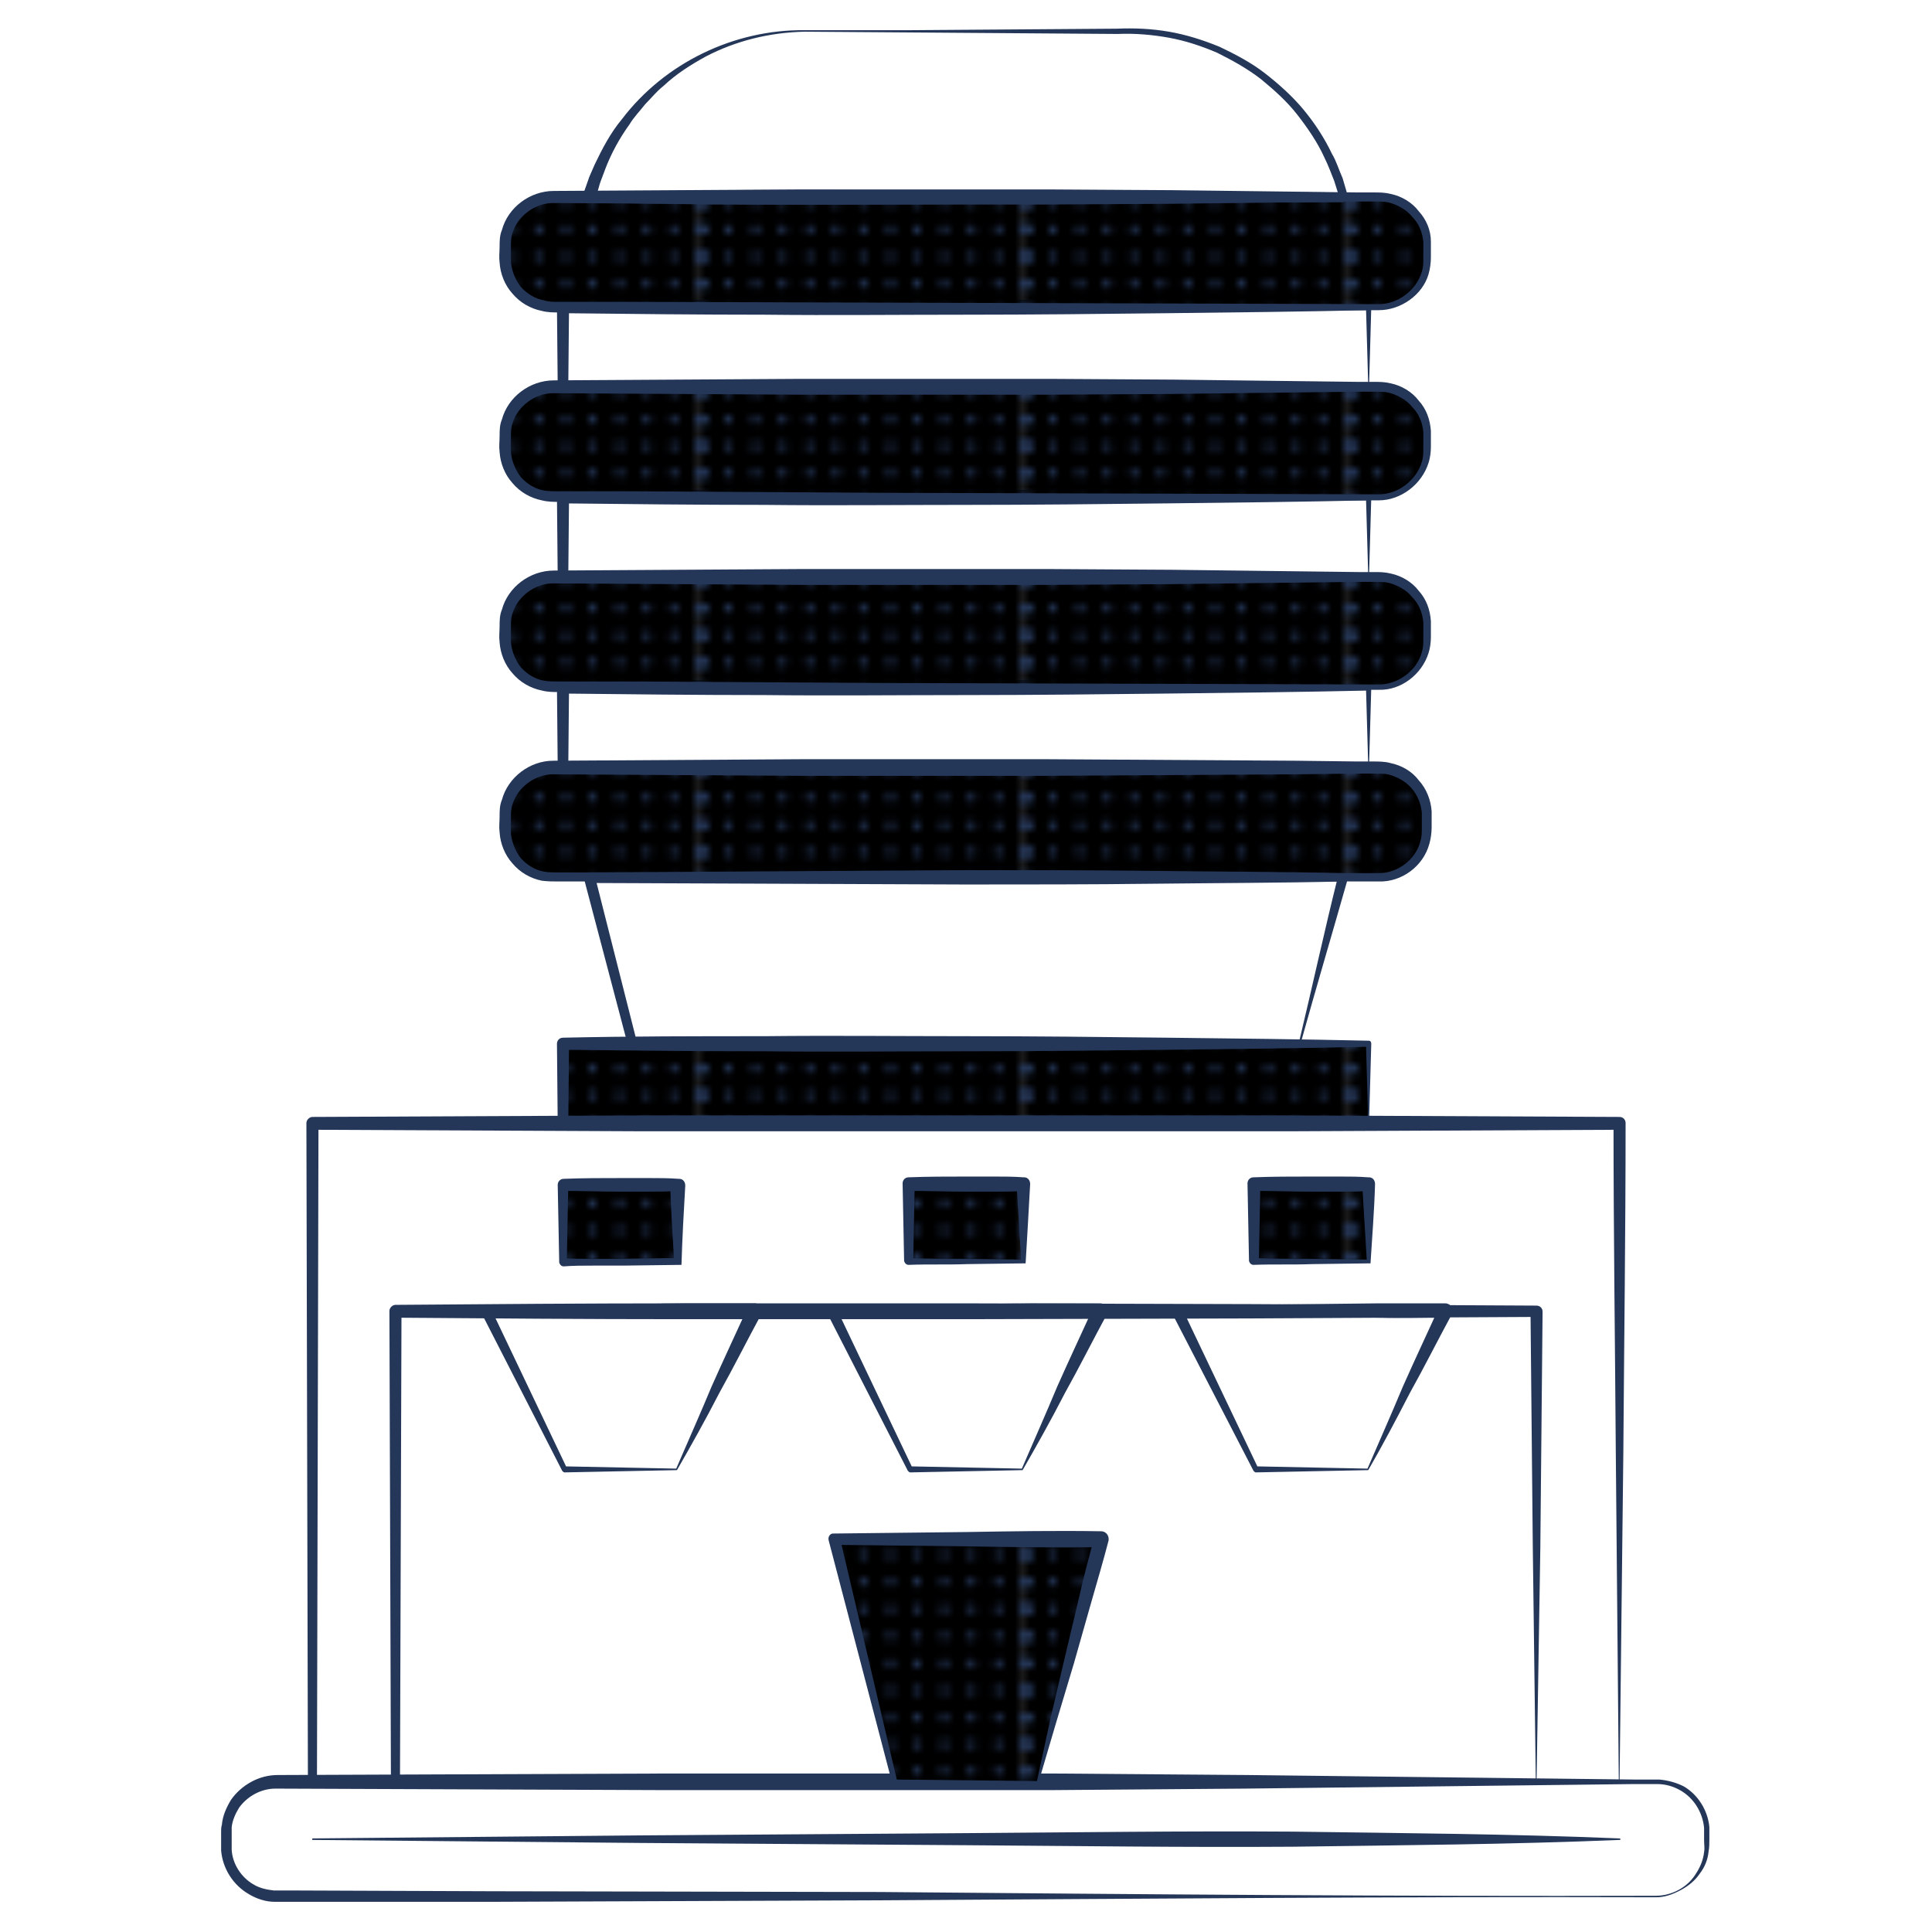 <svg xmlns="http://www.w3.org/2000/svg" xmlns:xlink="http://www.w3.org/1999/xlink" id="Layer_1" x="0" y="0" version="1.1" viewBox="0 0 256 256" xml:space="preserve"><style>.st1,.st2,.st3{fill:#253759}.st2,.st3{clip-path:url(#SVGID_2_)}.st3{clip-path:url(#SVGID_4_)}.st4{fill:url(#New_Pattern_Swatch_1)}</style><pattern id="New_Pattern_Swatch_1" width="42.9" height="43" x="-552" overflow="visible" patternUnits="userSpaceOnUse" viewBox="43 -43 42.9 43"><path d="M43-43h42.9V0H43z"/><circle cx="85.9" cy="-41.2" r=".6" class="st1"/><circle cx="85.9" cy="-37.6" r=".6" class="st1"/><circle cx="85.9" cy="-34" r=".6" class="st1"/><circle cx="85.9" cy="-30.4" r=".6" class="st1"/><circle cx="85.9" cy="-26.9" r=".6" class="st1"/><circle cx="85.9" cy="-23.3" r=".6" class="st1"/><circle cx="85.9" cy="-19.7" r=".6" class="st1"/><circle cx="85.9" cy="-16.1" r=".6" class="st1"/><circle cx="85.9" cy="-12.6" r=".6" class="st1"/><circle cx="85.9" cy="-9" r=".6" class="st1"/><circle cx="85.9" cy="-5.4" r=".6" class="st1"/><circle cx="85.9" cy="-1.8" r=".6" class="st1"/><circle cx="85.8" cy="-41.2" r=".6" class="st1"/><circle cx="85.8" cy="-37.6" r=".6" class="st1"/><circle cx="85.8" cy="-34" r=".6" class="st1"/><circle cx="85.8" cy="-30.4" r=".6" class="st1"/><circle cx="85.8" cy="-26.9" r=".6" class="st1"/><circle cx="85.8" cy="-23.3" r=".6" class="st1"/><circle cx="85.8" cy="-19.7" r=".6" class="st1"/><circle cx="85.8" cy="-16.1" r=".6" class="st1"/><circle cx="85.8" cy="-12.6" r=".6" class="st1"/><circle cx="85.8" cy="-9" r=".6" class="st1"/><circle cx="85.8" cy="-5.4" r=".6" class="st1"/><circle cx="85.8" cy="-1.8" r=".6" class="st1"/><g><defs><path id="SVGID_1_" d="M85.8-43h43V0h-43z"/></defs><clipPath id="SVGID_2_"><use overflow="visible" xlink:href="#SVGID_1_"/></clipPath><circle cx="85.8" cy="-41.2" r=".6" class="st2"/><circle cx="85.8" cy="-37.6" r=".6" class="st2"/><circle cx="85.8" cy="-34" r=".6" class="st2"/><circle cx="85.8" cy="-30.4" r=".6" class="st2"/><circle cx="85.8" cy="-26.9" r=".6" class="st2"/><circle cx="85.8" cy="-23.3" r=".6" class="st2"/><circle cx="85.8" cy="-19.7" r=".6" class="st2"/><circle cx="85.8" cy="-16.1" r=".6" class="st2"/><circle cx="85.8" cy="-12.6" r=".6" class="st2"/><circle cx="85.8" cy="-9" r=".6" class="st2"/><circle cx="85.8" cy="-5.4" r=".6" class="st2"/><circle cx="85.8" cy="-1.8" r=".6" class="st2"/><circle cx="85.7" cy="-41.2" r=".6" class="st2"/><circle cx="85.7" cy="-37.6" r=".6" class="st2"/><circle cx="85.7" cy="-34" r=".6" class="st2"/><circle cx="85.7" cy="-30.4" r=".6" class="st2"/><circle cx="85.7" cy="-26.9" r=".6" class="st2"/><circle cx="85.7" cy="-23.3" r=".6" class="st2"/><circle cx="85.7" cy="-19.7" r=".6" class="st2"/><circle cx="85.7" cy="-16.1" r=".6" class="st2"/><circle cx="85.7" cy="-12.6" r=".6" class="st2"/><circle cx="85.7" cy="-9" r=".6" class="st2"/><circle cx="85.7" cy="-5.4" r=".6" class="st2"/><circle cx="85.7" cy="-1.8" r=".6" class="st2"/></g><g><circle cx="85.9" cy="-41.2" r=".6" class="st1"/><circle cx="85.9" cy="-37.6" r=".6" class="st1"/><circle cx="85.9" cy="-34" r=".6" class="st1"/><circle cx="85.9" cy="-30.4" r=".6" class="st1"/><circle cx="85.9" cy="-26.9" r=".6" class="st1"/><circle cx="85.9" cy="-23.3" r=".6" class="st1"/><circle cx="85.9" cy="-19.7" r=".6" class="st1"/><circle cx="85.9" cy="-16.1" r=".6" class="st1"/><circle cx="85.9" cy="-12.6" r=".6" class="st1"/><circle cx="85.9" cy="-9" r=".6" class="st1"/><circle cx="85.9" cy="-5.4" r=".6" class="st1"/><circle cx="85.9" cy="-1.8" r=".6" class="st1"/><circle cx="43" cy="-41.2" r=".6" class="st1"/><circle cx="46.5" cy="-41.2" r=".6" class="st1"/><circle cx="50.1" cy="-41.2" r=".6" class="st1"/><circle cx="53.7" cy="-41.2" r=".6" class="st1"/><circle cx="43" cy="-37.6" r=".6" class="st1"/><circle cx="46.5" cy="-37.6" r=".6" class="st1"/><circle cx="50.1" cy="-37.6" r=".6" class="st1"/><circle cx="53.7" cy="-37.6" r=".6" class="st1"/><circle cx="43" cy="-34" r=".6" class="st1"/><circle cx="46.5" cy="-34" r=".6" class="st1"/><circle cx="50.1" cy="-34" r=".6" class="st1"/><circle cx="53.7" cy="-34" r=".6" class="st1"/><circle cx="43" cy="-30.4" r=".6" class="st1"/><circle cx="46.5" cy="-30.4" r=".6" class="st1"/><circle cx="50.1" cy="-30.4" r=".6" class="st1"/><circle cx="53.7" cy="-30.4" r=".6" class="st1"/><circle cx="43" cy="-26.9" r=".6" class="st1"/><circle cx="46.5" cy="-26.9" r=".6" class="st1"/><circle cx="50.1" cy="-26.9" r=".6" class="st1"/><circle cx="53.7" cy="-26.9" r=".6" class="st1"/><circle cx="43" cy="-23.3" r=".6" class="st1"/><circle cx="46.5" cy="-23.3" r=".6" class="st1"/><circle cx="50.1" cy="-23.3" r=".6" class="st1"/><circle cx="53.7" cy="-23.3" r=".6" class="st1"/><circle cx="57.3" cy="-41.2" r=".6" class="st1"/><circle cx="60.8" cy="-41.2" r=".6" class="st1"/><circle cx="64.4" cy="-41.2" r=".6" class="st1"/><circle cx="68" cy="-41.2" r=".6" class="st1"/><circle cx="71.5" cy="-41.2" r=".6" class="st1"/><circle cx="57.3" cy="-37.6" r=".6" class="st1"/><circle cx="60.8" cy="-37.6" r=".6" class="st1"/><circle cx="64.4" cy="-37.6" r=".6" class="st1"/><circle cx="68" cy="-37.6" r=".6" class="st1"/><circle cx="71.5" cy="-37.6" r=".6" class="st1"/><circle cx="57.3" cy="-34" r=".6" class="st1"/><circle cx="60.8" cy="-34" r=".6" class="st1"/><circle cx="64.4" cy="-34" r=".6" class="st1"/><circle cx="68" cy="-34" r=".6" class="st1"/><circle cx="71.5" cy="-34" r=".6" class="st1"/><circle cx="57.3" cy="-30.4" r=".6" class="st1"/><circle cx="60.8" cy="-30.4" r=".6" class="st1"/><circle cx="64.4" cy="-30.4" r=".6" class="st1"/><circle cx="68" cy="-30.4" r=".6" class="st1"/><circle cx="71.5" cy="-30.4" r=".6" class="st1"/><circle cx="57.3" cy="-26.9" r=".6" class="st1"/><circle cx="60.8" cy="-26.9" r=".6" class="st1"/><circle cx="64.4" cy="-26.9" r=".6" class="st1"/><circle cx="68" cy="-26.9" r=".6" class="st1"/><circle cx="71.5" cy="-26.9" r=".6" class="st1"/><circle cx="57.3" cy="-23.3" r=".6" class="st1"/><circle cx="60.8" cy="-23.3" r=".6" class="st1"/><circle cx="64.4" cy="-23.3" r=".6" class="st1"/><circle cx="68" cy="-23.3" r=".6" class="st1"/><circle cx="71.5" cy="-23.3" r=".6" class="st1"/><circle cx="75.1" cy="-41.2" r=".6" class="st1"/><circle cx="78.7" cy="-41.2" r=".6" class="st1"/><circle cx="82.3" cy="-41.2" r=".6" class="st1"/><circle cx="85.8" cy="-41.2" r=".6" class="st1"/><circle cx="75.1" cy="-37.6" r=".6" class="st1"/><circle cx="78.7" cy="-37.6" r=".6" class="st1"/><circle cx="82.3" cy="-37.6" r=".6" class="st1"/><circle cx="85.8" cy="-37.6" r=".6" class="st1"/><circle cx="75.1" cy="-34" r=".6" class="st1"/><circle cx="78.7" cy="-34" r=".6" class="st1"/><circle cx="82.3" cy="-34" r=".6" class="st1"/><circle cx="85.8" cy="-34" r=".6" class="st1"/><circle cx="75.1" cy="-30.4" r=".6" class="st1"/><circle cx="78.7" cy="-30.4" r=".6" class="st1"/><circle cx="82.3" cy="-30.4" r=".6" class="st1"/><circle cx="85.8" cy="-30.4" r=".6" class="st1"/><circle cx="75.1" cy="-26.9" r=".6" class="st1"/><circle cx="78.7" cy="-26.9" r=".6" class="st1"/><circle cx="82.3" cy="-26.9" r=".6" class="st1"/><circle cx="85.8" cy="-26.9" r=".6" class="st1"/><circle cx="75.1" cy="-23.3" r=".6" class="st1"/><circle cx="78.7" cy="-23.3" r=".6" class="st1"/><circle cx="82.3" cy="-23.3" r=".6" class="st1"/><circle cx="85.8" cy="-23.3" r=".6" class="st1"/><circle cx="43" cy="-19.7" r=".6" class="st1"/><circle cx="46.5" cy="-19.7" r=".6" class="st1"/><circle cx="50.1" cy="-19.7" r=".6" class="st1"/><circle cx="53.7" cy="-19.7" r=".6" class="st1"/><circle cx="43" cy="-16.1" r=".6" class="st1"/><circle cx="46.5" cy="-16.1" r=".6" class="st1"/><circle cx="50.1" cy="-16.1" r=".6" class="st1"/><circle cx="53.7" cy="-16.1" r=".6" class="st1"/><circle cx="43" cy="-12.6" r=".6" class="st1"/><circle cx="46.5" cy="-12.6" r=".6" class="st1"/><circle cx="50.1" cy="-12.6" r=".6" class="st1"/><circle cx="53.7" cy="-12.6" r=".6" class="st1"/><circle cx="43" cy="-9" r=".6" class="st1"/><circle cx="46.5" cy="-9" r=".6" class="st1"/><circle cx="50.1" cy="-9" r=".6" class="st1"/><circle cx="53.7" cy="-9" r=".6" class="st1"/><circle cx="43" cy="-5.4" r=".6" class="st1"/><circle cx="46.5" cy="-5.4" r=".6" class="st1"/><circle cx="50.1" cy="-5.4" r=".6" class="st1"/><circle cx="53.7" cy="-5.4" r=".6" class="st1"/><circle cx="43" cy="-1.8" r=".6" class="st1"/><circle cx="46.5" cy="-1.8" r=".6" class="st1"/><circle cx="50.1" cy="-1.8" r=".6" class="st1"/><circle cx="53.7" cy="-1.8" r=".6" class="st1"/><circle cx="57.3" cy="-19.7" r=".6" class="st1"/><circle cx="60.8" cy="-19.7" r=".6" class="st1"/><circle cx="64.4" cy="-19.7" r=".6" class="st1"/><circle cx="68" cy="-19.7" r=".6" class="st1"/><circle cx="71.5" cy="-19.7" r=".6" class="st1"/><circle cx="57.3" cy="-16.1" r=".6" class="st1"/><circle cx="60.8" cy="-16.1" r=".6" class="st1"/><circle cx="64.4" cy="-16.1" r=".6" class="st1"/><circle cx="68" cy="-16.1" r=".6" class="st1"/><circle cx="71.5" cy="-16.1" r=".6" class="st1"/><circle cx="57.3" cy="-12.6" r=".6" class="st1"/><circle cx="60.8" cy="-12.6" r=".6" class="st1"/><circle cx="64.4" cy="-12.6" r=".6" class="st1"/><circle cx="68" cy="-12.6" r=".6" class="st1"/><circle cx="71.5" cy="-12.6" r=".6" class="st1"/><circle cx="57.3" cy="-9" r=".6" class="st1"/><circle cx="60.8" cy="-9" r=".6" class="st1"/><circle cx="64.4" cy="-9" r=".6" class="st1"/><circle cx="68" cy="-9" r=".6" class="st1"/><circle cx="71.5" cy="-9" r=".6" class="st1"/><circle cx="57.3" cy="-5.4" r=".6" class="st1"/><circle cx="60.8" cy="-5.4" r=".6" class="st1"/><circle cx="64.4" cy="-5.4" r=".6" class="st1"/><circle cx="68" cy="-5.4" r=".6" class="st1"/><circle cx="71.5" cy="-5.4" r=".6" class="st1"/><circle cx="57.3" cy="-1.8" r=".6" class="st1"/><circle cx="60.8" cy="-1.8" r=".6" class="st1"/><circle cx="64.4" cy="-1.8" r=".6" class="st1"/><circle cx="68" cy="-1.8" r=".6" class="st1"/><circle cx="71.5" cy="-1.8" r=".6" class="st1"/><circle cx="75.1" cy="-19.7" r=".6" class="st1"/><circle cx="78.7" cy="-19.7" r=".6" class="st1"/><circle cx="82.3" cy="-19.7" r=".6" class="st1"/><circle cx="85.8" cy="-19.7" r=".6" class="st1"/><circle cx="75.1" cy="-16.1" r=".6" class="st1"/><circle cx="78.7" cy="-16.1" r=".6" class="st1"/><circle cx="82.3" cy="-16.1" r=".6" class="st1"/><circle cx="85.8" cy="-16.1" r=".6" class="st1"/><circle cx="75.1" cy="-12.6" r=".6" class="st1"/><circle cx="78.7" cy="-12.6" r=".6" class="st1"/><circle cx="82.3" cy="-12.6" r=".6" class="st1"/><circle cx="85.8" cy="-12.6" r=".6" class="st1"/><circle cx="75.1" cy="-9" r=".6" class="st1"/><circle cx="78.7" cy="-9" r=".6" class="st1"/><circle cx="82.3" cy="-9" r=".6" class="st1"/><circle cx="85.8" cy="-9" r=".6" class="st1"/><circle cx="75.1" cy="-5.4" r=".6" class="st1"/><circle cx="78.7" cy="-5.4" r=".6" class="st1"/><circle cx="82.3" cy="-5.4" r=".6" class="st1"/><circle cx="85.8" cy="-5.4" r=".6" class="st1"/><circle cx="75.1" cy="-1.8" r=".6" class="st1"/><circle cx="78.7" cy="-1.8" r=".6" class="st1"/><circle cx="82.3" cy="-1.8" r=".6" class="st1"/><circle cx="85.8" cy="-1.8" r=".6" class="st1"/><circle cx="42.9" cy="-41.2" r=".6" class="st1"/><circle cx="42.9" cy="-37.6" r=".6" class="st1"/><circle cx="42.9" cy="-34" r=".6" class="st1"/><circle cx="42.9" cy="-30.4" r=".6" class="st1"/><circle cx="42.9" cy="-26.9" r=".6" class="st1"/><circle cx="42.9" cy="-23.3" r=".6" class="st1"/><circle cx="42.9" cy="-19.7" r=".6" class="st1"/><circle cx="42.9" cy="-16.1" r=".6" class="st1"/><circle cx="42.9" cy="-12.6" r=".6" class="st1"/><circle cx="42.9" cy="-9" r=".6" class="st1"/><circle cx="42.9" cy="-5.4" r=".6" class="st1"/><circle cx="42.9" cy="-1.8" r=".6" class="st1"/><g><defs><path id="SVGID_3_" d="M42.9-43h43V0h-43z"/></defs><clipPath id="SVGID_4_"><use overflow="visible" xlink:href="#SVGID_3_"/></clipPath><circle cx="42.9" cy="-41.2" r=".6" class="st3"/><circle cx="42.9" cy="-37.6" r=".6" class="st3"/><circle cx="42.9" cy="-34" r=".6" class="st3"/><circle cx="42.9" cy="-30.4" r=".6" class="st3"/><circle cx="42.9" cy="-26.9" r=".6" class="st3"/><circle cx="42.9" cy="-23.3" r=".6" class="st3"/><circle cx="42.9" cy="-19.7" r=".6" class="st3"/><circle cx="42.9" cy="-16.1" r=".6" class="st3"/><circle cx="42.9" cy="-12.6" r=".6" class="st3"/><circle cx="42.9" cy="-9" r=".6" class="st3"/><circle cx="42.9" cy="-5.4" r=".6" class="st3"/><circle cx="42.9" cy="-1.8" r=".6" class="st3"/><circle cx="42.8" cy="-41.2" r=".6" class="st3"/><circle cx="42.8" cy="-37.6" r=".6" class="st3"/><circle cx="42.8" cy="-34" r=".6" class="st3"/><circle cx="42.8" cy="-30.4" r=".6" class="st3"/><circle cx="42.8" cy="-26.9" r=".6" class="st3"/><circle cx="42.8" cy="-23.3" r=".6" class="st3"/><circle cx="42.8" cy="-19.7" r=".6" class="st3"/><circle cx="42.8" cy="-16.1" r=".6" class="st3"/><circle cx="42.8" cy="-12.6" r=".6" class="st3"/><circle cx="42.8" cy="-9" r=".6" class="st3"/><circle cx="42.8" cy="-5.4" r=".6" class="st3"/><circle cx="42.8" cy="-1.8" r=".6" class="st3"/></g></g><g><circle cx="43" cy="-41.2" r=".6" class="st1"/><circle cx="43" cy="-37.6" r=".6" class="st1"/><circle cx="43" cy="-34" r=".6" class="st1"/><circle cx="43" cy="-30.4" r=".6" class="st1"/><circle cx="43" cy="-26.9" r=".6" class="st1"/><circle cx="43" cy="-23.3" r=".6" class="st1"/><circle cx="43" cy="-19.7" r=".6" class="st1"/><circle cx="43" cy="-16.1" r=".6" class="st1"/><circle cx="43" cy="-12.6" r=".6" class="st1"/><circle cx="43" cy="-9" r=".6" class="st1"/><circle cx="43" cy="-5.4" r=".6" class="st1"/><circle cx="43" cy="-1.8" r=".6" class="st1"/><circle cx="42.9" cy="-41.2" r=".6" class="st1"/><circle cx="42.9" cy="-37.6" r=".6" class="st1"/><circle cx="42.9" cy="-34" r=".6" class="st1"/><circle cx="42.9" cy="-30.4" r=".6" class="st1"/><circle cx="42.9" cy="-26.9" r=".6" class="st1"/><circle cx="42.9" cy="-23.3" r=".6" class="st1"/><circle cx="42.9" cy="-19.7" r=".6" class="st1"/><circle cx="42.9" cy="-16.1" r=".6" class="st1"/><circle cx="42.9" cy="-12.6" r=".6" class="st1"/><circle cx="42.9" cy="-9" r=".6" class="st1"/><circle cx="42.9" cy="-5.4" r=".6" class="st1"/><circle cx="42.9" cy="-1.8" r=".6" class="st1"/><g><defs><path id="SVGID_5_" d="M0-43h43V0H0z"/></defs><clipPath id="SVGID_6_"><use overflow="visible" xlink:href="#SVGID_5_"/></clipPath></g></g></pattern><path d="M219.4 251.4c-34.2-.1-68.5.2-102.7.4l-51.4.2H36.4c-1.2 0-2.4-.4-3.4-1-2.1-1.2-3.5-3.4-3.7-5.8v-2.5c0-.3 0-.6.1-.9.1-1.2.6-2.3 1.2-3.3.7-1 1.6-1.8 2.7-2.4 1.1-.6 2.3-.9 3.5-.9l51.4-.2h51.4l25.7.2 25.7.3 25.7.3h3.2c1.1.1 2.2.4 3.2.9 1.9 1.1 3.2 3.2 3.4 5.4v1.6c0 .5 0 1.1-.1 1.6-.1 1.1-.5 2.1-1.2 3-.6.9-1.5 1.6-2.4 2.1-1.3.7-2.3 1-3.4 1zm0-.2c2.1 0 4.2-1.1 5.3-2.9.6-.9 1-1.9 1.1-2.9.1-.5 0-1 0-1.6v-1.6c-.2-2.1-1.4-4-3.2-5-.9-.5-1.9-.8-3-.8h-3.2l-25.7.3-25.7.3-25.7.2H87.9l-51.4-.2c-1.9 0-3.7 1-4.8 2.5-.5.8-.9 1.7-1 2.6v3c.1 1.9 1.3 3.7 2.9 4.6.8.5 1.8.7 2.7.8h3.2l25.7.1 51.4.1c34.3.3 68.5.6 102.8.5z" class="st1"/><path d="M74.6 156.9h15.2v10.3H74.6z" class="st4"/><path d="M90.3 167.6l-7.8.1h-3.9c-1.3 0-2.6 0-3.9.1-.3 0-.5-.2-.6-.5l-.2-10.3c0-.4.3-.8.8-.8 2.5-.1 5.1-.1 7.6-.1h3.8c1.3 0 2.5 0 3.8.1h.1c.5 0 .8.4.8.9-.2 3.4-.4 7.1-.5 10.5zm-1-.9c-.2-3.4-.4-6.6-.5-9.8l.9.9c-1.3.1-2.5.1-3.8.1h-3.8c-2.5 0-5.1-.1-7.6-.1l.8-.8-.2 10.3-.6-.6c1.2.1 2.5.1 3.7.1h3.7l7.4-.1z" class="st1"/><path d="M74.6 138.3h106.7v10.6H74.6z" class="st4"/><path d="M181.4 148.9l-106.8.7c-.4 0-.7-.3-.7-.7l-.1-10.6c0-.4.3-.8.8-.8 8.9-.2 17.8-.2 26.7-.2 8.9-.1 17.8 0 26.7 0 8.9 0 17.8.1 26.7.2 8.9.1 17.8.2 26.7.4.2 0 .3.2.3.4l-.3 10.6zm-.1-.1l-.3-10.5.4.4c-8.9.2-17.8.3-26.7.4-8.9.1-17.8.2-26.7.2-8.9 0-17.8.1-26.7 0-8.9 0-17.8-.1-26.7-.2l.8-.8-.1 10.6-.7-.7 106.7.6zM181.4 101.7l-106.8.7c-.4 0-.7-.3-.7-.7l-.1-10.6c0-.4.3-.8.8-.8 8.9-.2 17.8-.2 26.7-.2 8.9-.1 17.8 0 26.7 0 8.9 0 17.8.1 26.7.2 8.9.1 17.8.2 26.7.4.2 0 .3.2.3.4l-.3 10.6zm-.1-.1l-.3-10.5.4.4c-8.9.2-17.8.3-26.7.4-8.9.1-17.8.2-26.7.2-8.9 0-17.8.1-26.7 0-8.9 0-17.8-.1-26.7-.2l.8-.8-.1 10.6-.7-.7 106.7.6z" class="st1"/><path d="M182.7 116.2H73.3c-3.5 0-6.4-2.9-6.4-6.4V108c0-3.5 2.9-6.4 6.4-6.4h109.4c3.5 0 6.4 2.9 6.4 6.4v1.8c0 3.6-2.9 6.4-6.4 6.4z" class="st4"/><path d="M182.7 116.8l-65.6-.1-32.8.1H74c-.7 0-1.4 0-2.2-.1-1.5-.3-2.9-1.1-3.9-2.3-1-1.1-1.6-2.6-1.7-4.1-.1-.8 0-1.4 0-2.1 0-.7 0-1.5.3-2.2.8-3 3.7-5.2 6.8-5.2l32.8-.2h32.8l32.8.2 8.2.1h2.1c.6 0 1.5 0 2.2.2 1.5.3 2.9 1.1 3.8 2.3 1 1.1 1.6 2.6 1.7 4.1v2.1c0 .7-.1 1.5-.3 2.2-.8 3-3.7 5.1-6.7 5zm0-1.1c2.5 0 4.9-1.8 5.5-4.2.2-.6.2-1.2.2-1.8v-2c-.1-1.2-.6-2.4-1.4-3.3-.8-.9-1.9-1.5-3.1-1.8-.6-.1-1.2-.1-1.9-.1h-2.1l-8.2.1-32.8.2h-32.8l-32.8-.2c-2.4 0-4.7 1.7-5.4 4-.2.6-.2 1.2-.2 1.8v2c.1 1.2.6 2.4 1.3 3.3.8.9 1.9 1.6 3.1 1.8.6.1 1.2.1 1.9.1H84.3l32.8.1h65.6z" class="st1"/><path d="M182.7 91.1H73.3c-3.5 0-6.4-2.9-6.4-6.4v-1.8c0-3.5 2.9-6.4 6.4-6.4h109.4c3.5 0 6.4 2.9 6.4 6.4v1.8c0 3.5-2.9 6.4-6.4 6.4z" class="st4"/><path d="M182.7 91.4h-32.8l-32.8.1-32.8.2H74c-.7 0-1.4 0-2.2-.2-1.5-.3-2.9-1.1-3.9-2.3-1-1.1-1.6-2.6-1.7-4.1-.1-.8 0-1.4 0-2.1 0-.7 0-1.5.3-2.2.8-3 3.7-5.2 6.9-5.2l32.8-.2H139l16.4.1 16.4.2 8.2.1h2.1c.7 0 1.4 0 2.2.2 1.4.3 2.8 1.1 3.7 2.3 1 1.1 1.5 2.5 1.6 4v2.1c0 .7-.1 1.5-.3 2.1-.9 2.9-3.7 5-6.6 4.9zm0-.7c2.6 0 5.1-1.9 5.7-4.3.2-.6.2-1.2.2-1.9v-2c-.1-1.3-.6-2.5-1.5-3.4-.8-1-2-1.6-3.2-1.9-.6-.1-1.2-.1-1.9-.1h-2.1l-8.2.1-16.4.2-16.4.1h-32.8l-32.8-.2c-2.4 0-4.7 1.7-5.4 4-.2.6-.2 1.2-.2 1.8v2c.1 1.2.6 2.4 1.3 3.3.8.9 1.9 1.6 3.1 1.8.6.1 1.2.1 1.9.1H84.3l32.8.2 32.8.1 32.8.1z" class="st1"/><path d="M181.4 76.5l-106.8.7c-.4 0-.7-.3-.7-.7l-.1-10.6c0-.4.3-.8.8-.8 8.9-.2 17.8-.2 26.7-.2 8.9-.1 17.8 0 26.7 0 8.9 0 17.8.1 26.7.2 8.9.1 17.8.2 26.7.4.2 0 .3.2.3.4l-.3 10.6zm-.1-.1l-.3-10.5.4.4c-8.9.2-17.8.3-26.7.4-8.9.1-17.8.2-26.7.2-8.9 0-17.8.1-26.7 0-8.9 0-17.8-.1-26.7-.2l.8-.8-.1 10.6-.7-.7 106.7.6z" class="st1"/><path d="M182.7 65.9H73.3c-3.5 0-6.4-2.9-6.4-6.4v-1.8c0-3.5 2.9-6.4 6.4-6.4h109.4c3.5 0 6.4 2.9 6.4 6.4v1.8c0 3.5-2.9 6.4-6.4 6.4z" class="st4"/><path d="M182.7 66.3h-32.8l-32.8.1-32.8.1H74c-.7 0-1.4 0-2.2-.2-1.5-.3-2.9-1.1-3.9-2.3-1-1.1-1.6-2.6-1.7-4.1-.1-.8 0-1.4 0-2.1 0-.7 0-1.5.3-2.2.8-3 3.7-5.2 6.9-5.2l32.8-.2H139l16.4.1 16.4.2 8.2.1h2.1c.7 0 1.4 0 2.2.2 1.4.3 2.8 1.1 3.7 2.3 1 1.1 1.5 2.5 1.6 4v2.1c0 .7-.1 1.5-.3 2.1-.9 2.9-3.7 5-6.6 5zm0-.8c2.6 0 5-1.9 5.7-4.3.2-.6.2-1.2.2-1.9v-2c-.1-1.3-.6-2.5-1.5-3.4-.8-1-2-1.6-3.2-1.9-.6-.1-1.2-.1-1.9-.1h-2.1l-8.2.1-16.4.2-16.4.1h-32.8l-32.8-.2c-2.4 0-4.7 1.7-5.4 4-.2.6-.2 1.2-.2 1.8v2c.1 1.2.6 2.4 1.3 3.3.8.9 1.9 1.6 3.1 1.8.6.1 1.2.1 1.9.1H84.3l32.8.2 32.8.1 32.8.1z" class="st1"/><path d="M181.4 51.4L74.6 52c-.4 0-.7-.3-.7-.7l-.1-10.6c0-.4.3-.8.8-.8 8.9-.2 17.8-.2 26.7-.2 8.9-.1 17.8 0 26.7 0 8.9 0 17.8.1 26.7.2 8.9.1 17.8.2 26.7.4.2 0 .3.2.3.4l-.3 10.7zm-.1-.2l-.3-10.5.4.4c-8.9.2-17.8.3-26.7.4-8.9.1-17.8.2-26.7.2-8.9 0-17.8.1-26.7 0-8.9 0-17.8-.1-26.7-.2l.8-.8-.1 10.6-.7-.7 106.7.6z" class="st1"/><path d="M182.7 40.7H73.3c-3.5 0-6.4-2.9-6.4-6.4v-1.8c0-3.5 2.9-6.4 6.4-6.4h109.4c3.5 0 6.4 2.9 6.4 6.4v1.8c0 3.5-2.9 6.4-6.4 6.4z" class="st4"/><path d="M182.7 41.1h-32.8l-32.8.1-32.8.2H74c-.7 0-1.4 0-2.2-.2-1.5-.3-2.9-1.1-3.9-2.3-1-1.1-1.6-2.6-1.7-4.1-.1-.8 0-1.4 0-2.1 0-.7 0-1.5.3-2.2.8-3 3.7-5.2 6.9-5.2l32.8-.2H139l16.4.1 16.4.2 8.2.1h2.1c.7 0 1.4 0 2.2.2 1.4.3 2.8 1.1 3.7 2.3 1 1.1 1.6 2.5 1.6 4v2.1c0 .7-.1 1.5-.3 2.2-.8 2.8-3.7 4.8-6.6 4.8zm0-.8c2.6 0 5-1.9 5.7-4.3.2-.6.2-1.2.2-1.9v-2c-.1-1.3-.6-2.5-1.5-3.4-.8-1-2-1.6-3.2-1.9-.6-.1-1.2-.1-1.9-.1h-2.1l-8.2.1-16.4.2-16.4.1h-32.8l-32.8-.2c-2.4 0-4.7 1.7-5.4 4-.2.6-.2 1.2-.2 1.8v2c.1 1.2.6 2.4 1.3 3.3.8.9 1.9 1.6 3.1 1.8.6.2 1.2.2 1.9.2H84.3l32.8.1 32.8.1 32.8.1zM172.3 138.4l-88.5.6c-.3 0-.6-.2-.6-.5l-5.8-22c-.1-.4.1-.8.5-.9h.2l49.9-.3c8.3 0 16.6 0 25 .1 8.3.1 16.6.1 25 .3.3 0 .6.3.6.6v.1c-2.1 7.4-4.3 14.8-6.3 22zm-.2-.2c1.8-7.5 3.4-14.9 5.2-22.1l.6.7c-8.3.2-16.6.2-25 .3-8.3.1-16.6.1-25 .1l-49.8-.2.7-1 5.6 22.1-.6-.5 88.3.6z" class="st1"/><path d="M106.6 4h13.8l13.8-.1 13.8-.1c2.3-.1 4.6 0 6.9.4 2.3.4 4.5 1.1 6.7 2 2.1 1 4.2 2.1 6 3.5 1.8 1.4 3.6 3 5.1 4.8 1.5 1.8 2.8 3.8 3.8 5.9.6 1 .9 2.1 1.4 3.2l.5 1.7.1.4.1.2v.1c-1.2 1.6-.4.5-.7.8h-1l-27.5.1c-18.4.1-36.7.3-55.1.2l-13.8-.2H78c.1.2-1.5-1.9-.8-1l.3-.8c.2-.6.4-1.1.6-1.7l.7-1.6c1-2.1 2.1-4.2 3.6-6C88.1 8.3 97.3 3.9 106.6 4zm0 .2c-4.6.1-9.1 1.2-13.1 3.3-2 1.1-3.9 2.3-5.6 3.9-.9.7-1.6 1.6-2.4 2.4-.7.9-1.5 1.7-2.1 2.7-1.3 1.8-2.4 3.8-3.2 5.9l-.6 1.6c-.2.5-.3 1.1-.5 1.6l-.2.8c.7.9-.9-1.2-.7-1h2.5l13.8-.2c18.4-.1 36.7.1 55.1.2l27.5.1h1c-.3.4.7-.8-.6.8v-.1l-.1-.2-.1-.4-.5-1.6c-.4-1-.8-2.1-1.3-3.1-.9-2-2.2-3.9-3.6-5.7-1.4-1.8-3.1-3.3-4.8-4.7-1.8-1.4-3.8-2.5-5.8-3.5-2.1-.9-4.2-1.6-6.4-2-2.2-.4-4.5-.6-6.8-.5l-13.8-.1-13.8-.1-13.9-.1zM135.5 194.8l-14.9.3c-.1 0-.2-.1-.3-.2L109.6 174c-.2-.3 0-.7.3-.9.1 0 .2-.1.3-.1l17.8-.2 8.9-.1h8.9c.5 0 1 .4 1 1 0 .2 0 .3-.1.4-1.9 3.5-3.7 7.1-5.6 10.5-1.8 3.5-3.7 6.9-5.6 10.2zm-.1-.2c1.6-3.7 3.2-7.3 4.7-10.9 1.6-3.6 3.2-7 4.8-10.5l.9 1.4c-3 0-5.9.1-8.9 0l-8.9-.1-17.8-.2.6-1 10.1 21.2-.3-.2 14.8.3zM89.7 194.8l-14.9.3c-.1 0-.2-.1-.3-.2L63.8 174c-.2-.3 0-.7.3-.9.1 0 .2-.1.3-.1l17.8-.2 8.9-.1h8.9c.5 0 1 .4 1 1 0 .2 0 .3-.1.4-1.9 3.5-3.7 7.1-5.6 10.5-1.8 3.5-3.7 6.9-5.6 10.2zm-.1-.2c1.6-3.7 3.2-7.3 4.7-10.9 1.6-3.6 3.2-7 4.8-10.5l.9 1.4c-3 0-5.9.1-8.9 0l-8.9-.1-17.8-.2.6-1 10.1 21.2-.3-.2 14.8.3zM181.3 194.8l-14.9.3c-.1 0-.2-.1-.3-.2L155.3 174c-.2-.3 0-.7.3-.9.1 0 .2-.1.3-.1l17.8-.2 8.9-.1h8.9c.5 0 1 .4 1 1 0 .2 0 .3-.1.4-1.9 3.5-3.7 7.1-5.6 10.5-1.8 3.5-3.6 6.9-5.5 10.2zm-.1-.2c1.6-3.7 3.2-7.3 4.7-10.9 1.6-3.6 3.2-7 4.8-10.5l.9 1.4c-3 0-5.9.1-8.9 0l-8.9-.1-17.8-.2.6-1 10.1 21.2-.3-.2 14.8.3z" class="st1"/><g><path d="M120.4 156.9h15.2v10.3h-15.2z" class="st4"/><path d="M135.9 167.4l-7.7.1c-2.6.1-5.2 0-7.8.1-.3 0-.5-.2-.6-.5l-.2-10.3c0-.4.3-.8.8-.8 2.5-.1 5.1-.1 7.6-.1h3.8c1.3 0 2.5 0 3.8.1h.1c.5 0 .8.4.8.9-.2 3.6-.4 7.2-.6 10.5zm-.6-.5l-.6-10 .9.9c-1.3.1-2.5.1-3.8.1H128c-2.5 0-5.1-.1-7.6-.1l.8-.8-.2 10.3-.6-.6c2.5.1 4.9.1 7.4.1l7.5.1z" class="st1"/></g><g><path d="M166.2 156.9h15.2v10.3h-15.2z" class="st4"/><path d="M181.6 167.4l-7.7.1c-2.6.1-5.2 0-7.8.1-.3 0-.5-.2-.6-.5l-.2-10.3c0-.4.3-.8.8-.8 2.5-.1 5.1-.1 7.6-.1h3.8c1.3 0 2.5 0 3.8.1h.1c.5 0 .8.4.8.9-.1 3.6-.4 7.2-.6 10.5zm-.5-.5l-.6-10 .9.9c-1.3.1-2.5.1-3.8.1h-3.8c-2.5 0-5.1-.1-7.6-.1l.8-.8-.2 10.3-.6-.6c2.5.1 4.9.1 7.4.1l7.5.1z" class="st1"/></g><g><path d="M214.6 236.2l-173.2.5c-.3 0-.6-.3-.6-.6l-.2-87.3c0-.4.4-.8.8-.8l43.3-.2h86.6l43.3.2c.5 0 .8.4.8.8 0 14.6-.2 29.3-.3 43.8l-.5 43.6zm-.1-.1l-.4-43.8c-.1-14.5-.3-29-.3-43.4l.8.8-43.3.2H84.7l-43.3-.2.8-.8-.2 87.2-.6-.6 173.1.6z" class="st1"/></g><g><path d="M203.6 236.2l-151.2.6c-.3 0-.6-.3-.6-.6l-.2-62.5c0-.4.4-.8.8-.8 12.6-.1 25.2-.2 37.8-.2H128l37.8.1 37.8.2c.4 0 .8.3.8.8l-.3 31.4-.5 31zm-.1-.1l-.4-31.4-.3-31 .8.8-37.8.2-37.8.1H90.2c-12.6 0-25.2-.1-37.8-.2l.8-.8-.2 62.3-.6-.6 151.1.6z" class="st1"/></g><g><path d="M41.4 243.6l43.3-.4 43.3-.3c14.4-.1 28.9-.3 43.3-.2 14.4.2 28.9.3 43.3.9.1 0 .1 0 .1.1s0 .1-.1.1c-14.4.6-28.9.7-43.3.9-14.4.1-28.9-.1-43.3-.2l-43.3-.3-43.3-.4s-.1 0 0-.2c-.1.1 0 0 0 0z" class="st1"/></g><g><path d="M137.5 236.1h-19l-8-32.2H146z" class="st4"/><path d="M137.6 236.2l-19.1.3c-.2 0-.3-.1-.3-.3l-8.4-32.1c-.1-.4.1-.8.5-.9h.2l17.7-.2c5.9-.1 11.8-.2 17.7-.1.6 0 1 .5 1 1v.2c-.7 2.7-1.5 5.4-2.3 8.2l-2.3 8.1-2.4 8-2.3 7.8zm-.2-.2l1.8-8.3 1.9-8.1 1.9-8c.6-2.7 1.3-5.3 2-7.9l1 1.3c-5.9.1-11.8 0-17.7-.1l-17.7-.2.7-.9 7.6 32.3-.3-.3 18.8.2z" class="st1"/></g></svg>